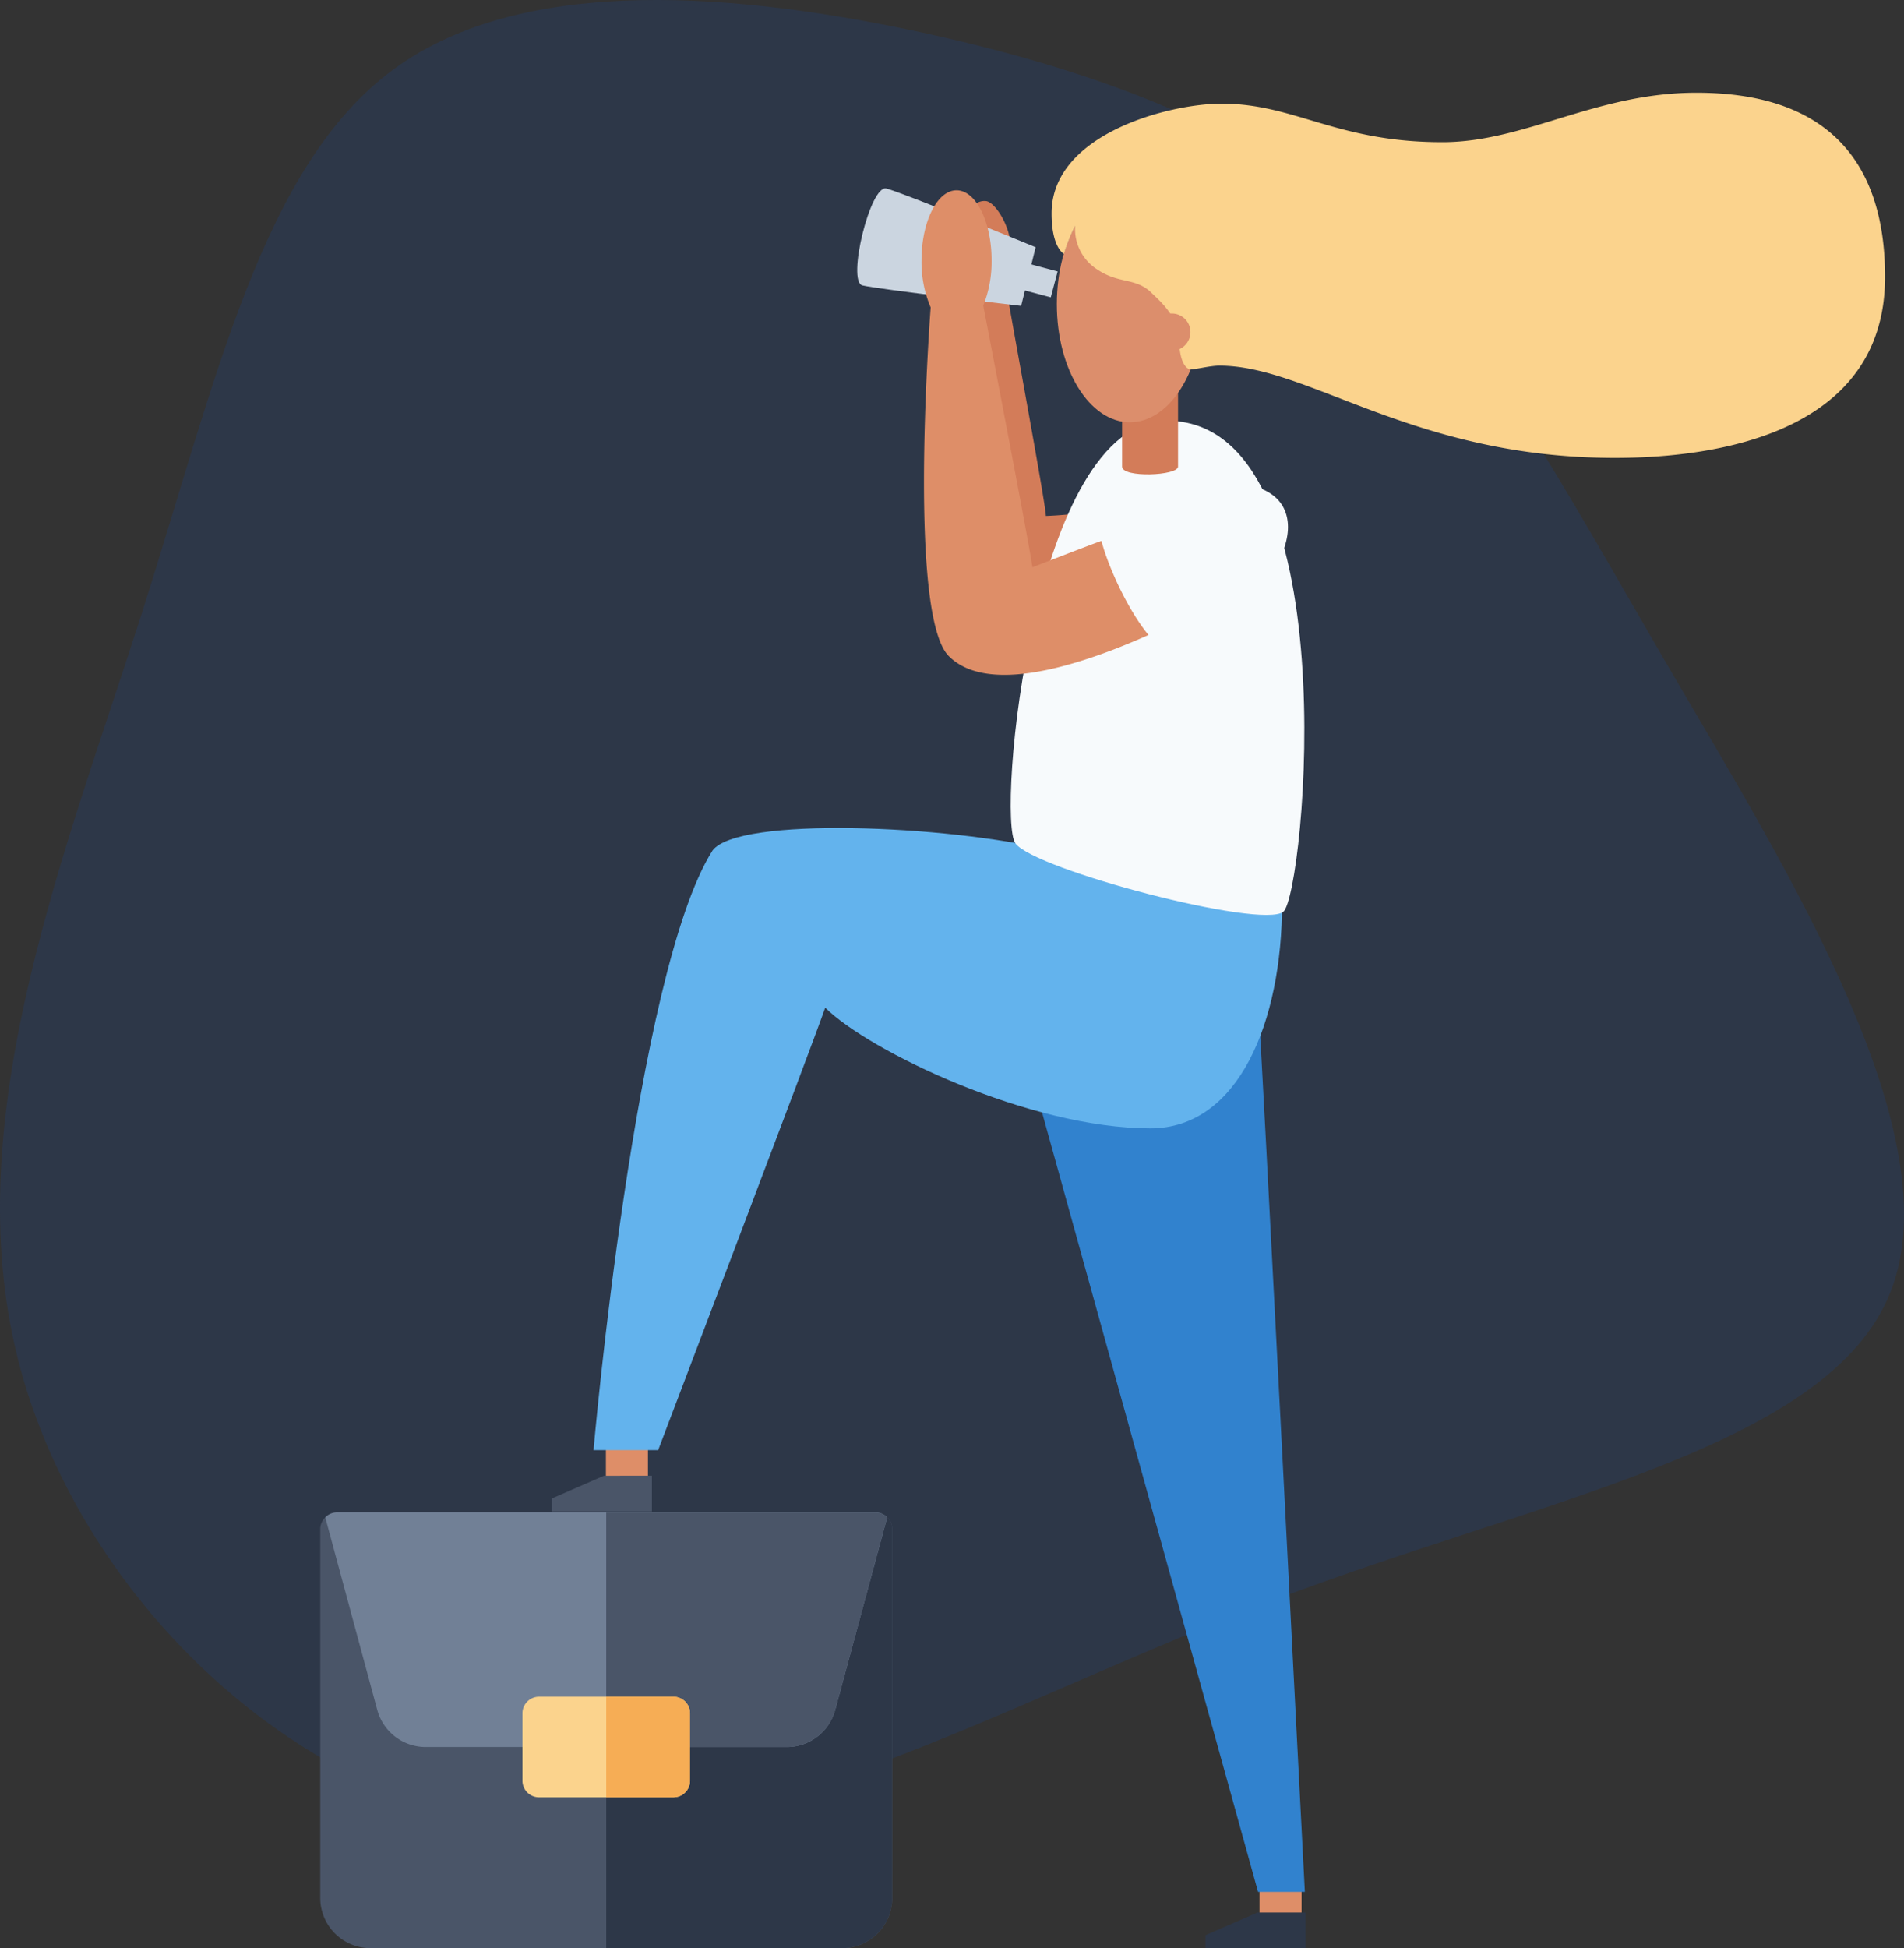 <svg xmlns="http://www.w3.org/2000/svg" width="197.658" height="202.179" viewBox="0 0 197.658 202.179">
  <rect x="0" y="0" width="197.658" height="202.179" fill="#333333" stroke="none"/>
  <g id="Group_55" data-name="Group 55" transform="translate(-85.515 -203.821)">
    <path id="Path_62" data-name="Path 62" d="M169.638,24.316c11.548,10.376,19.106,24.852,31.24,45.66,12.19,20.808,29,47.944,22.625,64.122s-36.046,21.393-64.063,32-54.393,26.551-78.657,23.443-46.417-25.26-51.988-49.761C23.166,115.223,34.068,88.32,41.92,63.82c7.8-24.5,12.544-46.6,26.2-56.613s36.223-7.858,55.332-3.7C142.558,7.72,158.089,13.944,169.638,24.316Z" transform="translate(58.273 203.793)" fill="#2d3748"/>
    <rect id="Rectangle_21" data-name="Rectangle 21" width="4.365" height="3.695" transform="translate(220.633 402.882) rotate(180)" fill="#de8e68"/>
    <path id="Path_66" data-name="Path 66" d="M525.266,773.45v3.7H514.88V775.8l5.4-2.351Z" transform="translate(-304.222 -371.146)" fill="#2d3748"/>
    <rect id="Rectangle_22" data-name="Rectangle 22" width="4.365" height="3.695" transform="translate(152.78 357.548) rotate(180)" fill="#de8e68"/>
    <path id="Path_67" data-name="Path 67" d="M260.873,596.8v3.7H250.49v-1.342l5.4-2.353Z" transform="translate(-107.683 -239.829)" fill="#4a5568"/>
    <path id="Path_68" data-name="Path 68" d="M467.723,404.21c.221,2.1,4.858,92.615,4.858,92.615h-4.858L444.1,411.6Z" transform="translate(-251.607 -96.664)" fill="#3182ce"/>
    <path id="Path_69" data-name="Path 69" d="M338.819,342.7c0,12.293-4.519,23.353-13.668,23.353-12.559,0-29.187-8.007-33.762-12.526-1.142,3.377-17.34,45.916-17.34,45.916H267.34s4.3-49.53,12.357-62.233c2.651-3.531,24.285-2.648,35.215,0S338.819,342.7,338.819,342.7Z" transform="translate(-120.209 -45.129)" fill="#63b3ed"/>
    <path id="Path_70" data-name="Path 70" d="M414.2,82.587a1.578,1.578,0,0,1,1.678-1.263c.983.069,2.589,2.666,2.589,4.768s-.593,2.892-.413,4.419,4.068,22.232,4.068,23.494a41.139,41.139,0,0,0,4.488-.421l-2.456,9.891h-7.15L412.39,83.639Z" transform="translate(-228.034 143.364)" fill="#d37c59"/>
    <path id="Path_71" data-name="Path 71" d="M392.526,82.31,391.02,88.4s-14.861-1.727-16.483-2.127.821-10.465,2.487-10.055S392.526,82.31,392.526,82.31Z" transform="translate(-199.499 147.167)" fill="#cbd5e0"/>
    <path id="Path_72" data-name="Path 72" d="M452.308,170.17c19.011,0,14.323,49.116,12.1,50.954s-25.855-4.363-27.819-7.1S438.365,170.17,452.308,170.17Z" transform="translate(-245.664 77.315)" fill="#f7fafc"/>
    <path id="Path_73" data-name="Path 73" d="M418.678,113.38c-1.044.354-7.17,2.743-7.17,2.743-.1-1.232-4.812-25.663-5.1-27.159a12.22,12.22,0,0,0,.865-4.7c0-4.011-1.63-7.268-3.639-7.268s-3.636,3.257-3.636,7.268a12.023,12.023,0,0,0,.95,4.891c-.226,3.054-2.253,32.051,1.884,36.185,4.363,4.363,14.969.429,21.416-2.5C425.625,122.365,423.744,112.009,418.678,113.38Z" transform="translate(-218.819 146.574)" fill="#de8e68"/>
    <rect id="Rectangle_23" data-name="Rectangle 23" width="3.978" height="2.779" transform="matrix(0.967, 0.257, -0.257, 0.967, 191.465, 230.971)" fill="#cbd5e0"/>
    <path id="Path_74" data-name="Path 74" d="M490.818,197.613c2.9,5.625-8.577,15.76-11.751,15.005s-8.294-12.082-7.337-14.115S488,192.139,490.818,197.613Z" transform="translate(-272.059 58.895)" fill="#f7fafc"/>
    <path id="Path_75" data-name="Path 75" d="M486.958,156.963c0,.952-5.808,1.193-5.808,0V146h5.808Z" transform="translate(-279.149 95.282)" fill="#d37c59"/>
    <ellipse id="Ellipse_13" data-name="Ellipse 13" cx="7.581" cy="12.259" rx="7.581" ry="12.259" transform="translate(195.226 223.128)" fill="#dc8e6c"/>
    <path id="Path_76" data-name="Path 76" d="M455.068,51.342a4.974,4.974,0,0,0,2.246,4.491c2.261,1.54,3.873.86,5.53,2.31.875.875,3.018,2.566,3.039,5.179,0,1.932.634,2.908,1.191,2.908s2.025-.385,2.969-.385c9.275,0,20.166,9.575,41.061,9.575,10.914,0,28.042-2.754,28.042-18.783,0-8.656-3.116-19.116-19.583-19.116-10.458,0-17.784,5.133-26.376,5.133-11.035,0-15.29-4-22.914-4-5.43,0-17.651,3.146-17.651,11.389,0,3.131.98,4.039,1.283,4.2A17.756,17.756,0,0,1,455.068,51.342Z" transform="translate(-257.94 175.923)" fill="#fbd38d"/>
    <circle id="Ellipse_14" data-name="Ellipse 14" cx="1.935" cy="1.935" r="1.935" transform="translate(205.227 236.355)" fill="#dc8e6c"/>
    <path id="Path_79" data-name="Path 79" d="M59.378,96.716v38.271a5.212,5.212,0,0,1-5.219,5.219H5.219A5.212,5.212,0,0,1,0,134.987V96.716A1.708,1.708,0,0,1,.522,95.5l8.872,19.971h40.59L58.856,95.5A1.709,1.709,0,0,1,59.378,96.716Z" transform="translate(118.76 265.794)" fill="#4a5568"/>
    <path id="Path_80" data-name="Path 80" d="M285.689,96.716v38.271a5.212,5.212,0,0,1-5.219,5.219H256V115.469h20.3L285.167,95.5A1.709,1.709,0,0,1,285.689,96.716Z" transform="translate(-107.551 265.794)" fill="#2d3748"/>
    <path id="Path_81" data-name="Path 81" d="M62.835,91.522l-5.393,19.971a5.211,5.211,0,0,1-5.045,3.862H14.939a5.211,5.211,0,0,1-5.045-3.862L4.5,91.522A1.708,1.708,0,0,1,5.719,91h55.9A1.708,1.708,0,0,1,62.835,91.522Z" transform="translate(114.781 269.771)" fill="#718096"/>
    <path id="Path_82" data-name="Path 82" d="M285.167,91.522l-5.393,19.971a5.211,5.211,0,0,1-5.045,3.862H256V91h27.949A1.708,1.708,0,0,1,285.167,91.522Z" transform="translate(-107.551 269.771)" fill="#4a5568"/>
    <path id="Path_83" data-name="Path 83" d="M196.656,256H182.74a1.723,1.723,0,0,0-1.74,1.74V264.7a1.723,1.723,0,0,0,1.74,1.74h13.917a1.723,1.723,0,0,0,1.74-1.74V257.74A1.723,1.723,0,0,0,196.656,256Z" transform="translate(-41.249 123.906)" fill="#fbd38d"/>
    <path id="Path_84" data-name="Path 84" d="M264.7,257.74V264.7a1.723,1.723,0,0,1-1.74,1.74H256V256h6.958A1.723,1.723,0,0,1,264.7,257.74Z" transform="translate(-107.551 123.906)" fill="#f6ad55"/>
  </g>
</svg>
